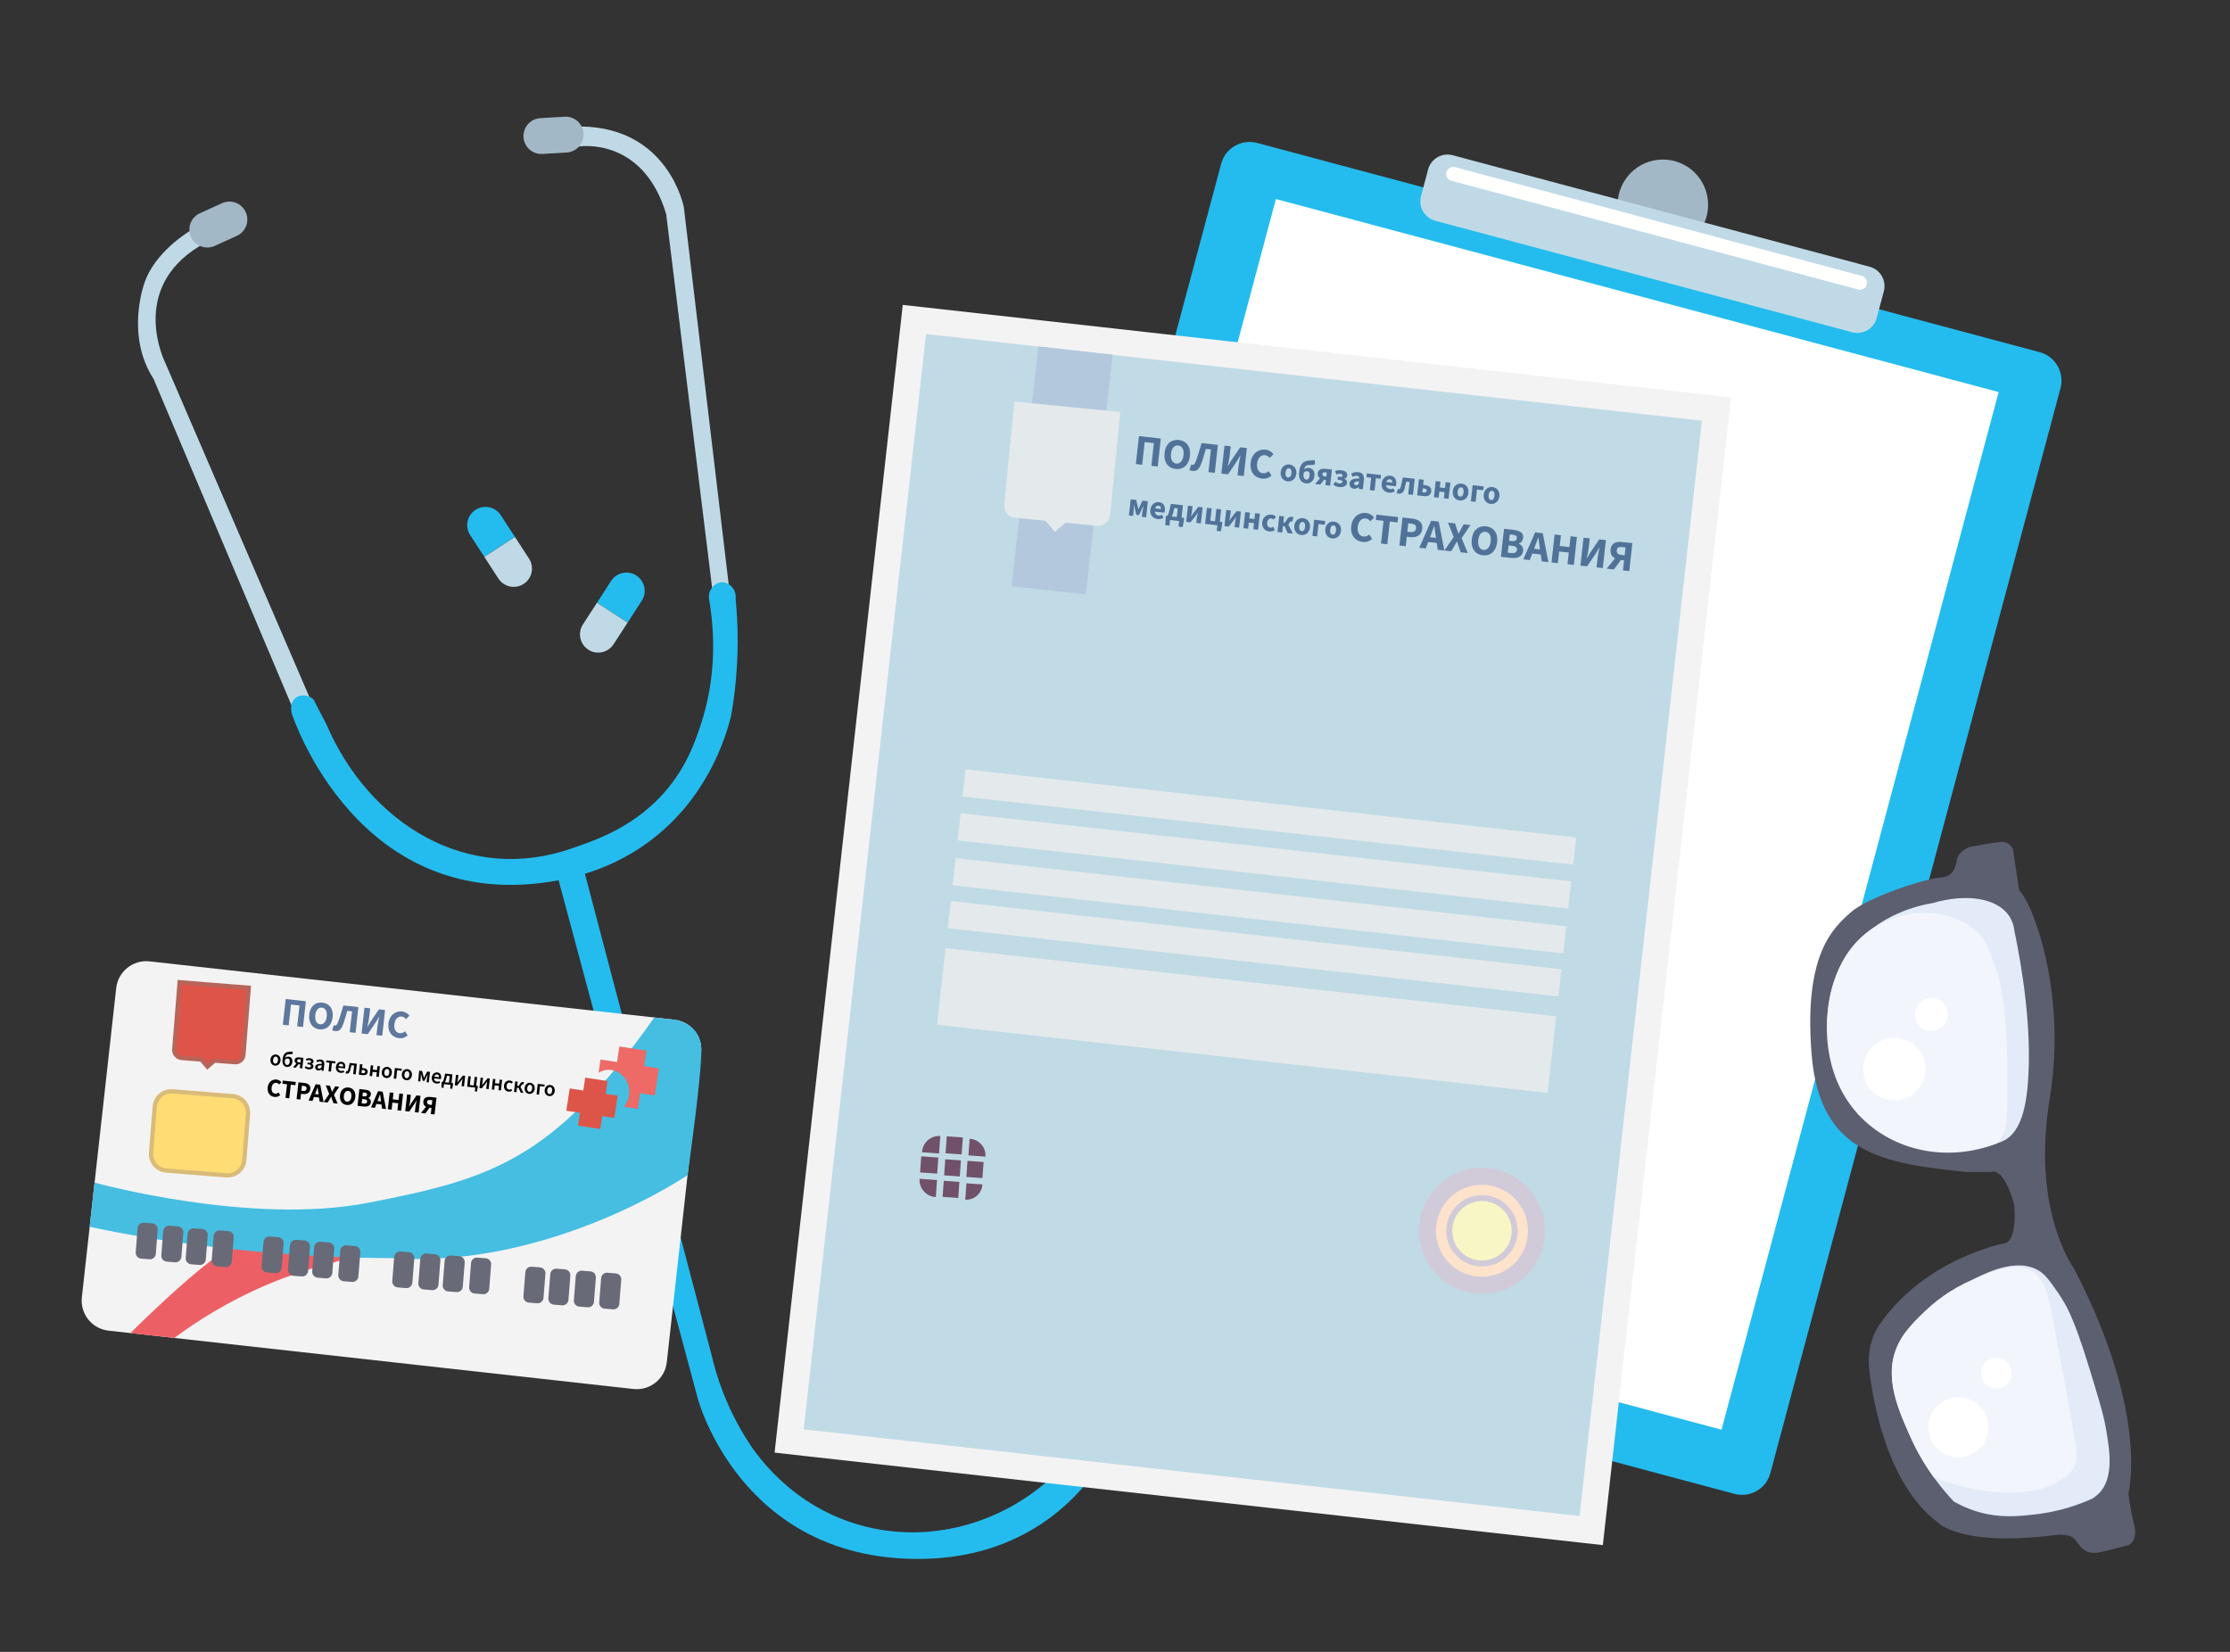 <?xml version="1.0" encoding="utf-8"?>
<!-- Generator: Adobe Illustrator 25.0.1, SVG Export Plug-In . SVG Version: 6.00 Build 0)  -->
<svg version="1.1" id="Слой_2" xmlns="http://www.w3.org/2000/svg" xmlns:xlink="http://www.w3.org/1999/xlink" x="0px" y="0px"
	 viewBox="0 0 523.91 388.09" style="enable-background:new 0 0 523.91 388.09;" xml:space="preserve">
<rect x="0" y="0" width="523.91" height="388.09" fill="#333333" stroke="none"/>
<style type="text/css">
	.st0{fill:#24BCEE;}
	.st1{fill:#FFFFFF;}
	.st2{fill:#A2B8C6;}
	.st3{fill:#BFDAE6;}
	.st4{fill:#FFFFFE;}
	.st5{fill:#E9EFEF;}
	.st6{fill:#374E78;}
	.st7{fill:#C0DBE6;stroke:#F4F3F4;stroke-width:6.189;stroke-miterlimit:10;}
	.st8{fill:#B3C8DD;}
	.st9{fill:#E4E9EB;}
	.st10{fill:#D1CBD9;}
	.st11{fill:#FDE2CC;}
	.st12{fill:#F9F6C5;}
	.st13{fill:#715169;}
	.st14{fill:#F4F3F4;}
	.st15{fill:#EC6065;}
	.st16{fill:#45BEE1;}
	.st17{fill:#FFDC74;stroke:#D9BB79;stroke-miterlimit:10;}
	.st18{fill:#686A77;}
	.st19{fill:#DE5449;stroke:#B7655A;stroke-miterlimit:10;}
	.st20{fill:#DD5549;}
	.st21{fill:#ED6A66;}
	.st22{fill:#5C5F70;}
	.st23{fill:#E3EBF8;}
	.st24{fill:#F2F5FC;}
	.st25{fill:#5D779D;}
	.st26{fill:#517298;}
</style>
<g>
	<path class="st0" d="M407.48,350.96L223.63,301.8c-3.68-0.98-5.87-4.77-4.89-8.45l68.16-254.88c0.98-3.68,4.77-5.87,8.45-4.89
		l183.85,49.16c3.68,0.98,5.87,4.77,4.89,8.45l-68.16,254.88C414.95,349.76,411.16,351.95,407.48,350.96z"/>
	
		<rect x="264.17" y="65.27" transform="matrix(0.966 0.258 -0.258 0.966 61.407 -84.448)" class="st1" width="175.78" height="252.35"/>
	<circle class="st2" cx="390.67" cy="48.11" r="10.63"/>
	<path class="st3" d="M435.12,78.05l-97.93-26.19c-2.52-0.67-4.02-3.27-3.34-5.79l1.67-6.26c0.67-2.52,3.27-4.02,5.79-3.34
		l97.93,26.19c2.52,0.67,4.02,3.27,3.34,5.79l-1.67,6.26C440.23,77.23,437.64,78.73,435.12,78.05z"/>
	<path class="st4" d="M436.55,68.02l-95.56-25.55c-0.89-0.24-1.41-1.15-1.17-2.03l0,0c0.24-0.89,1.15-1.41,2.03-1.17l95.56,25.55
		c0.89,0.24,1.41,1.15,1.17,2.03l0,0C438.34,67.73,437.43,68.26,436.55,68.02z"/>
	<path class="st3" d="M44.51,54.33c0,0-8.26,4.86-10.64,12.35c0,0-4.43,12.13,2.21,22.34l32.98,78.04l3.88-2.72L38.81,85.19
		c0,0-8.72-17.23,8.15-27.42l1.02-4.58L44.51,54.33z"/>
	<path class="st2" d="M55.64,55.41l-5.19,2.36c-2.12,0.96-4.61,0.03-5.58-2.09l0,0c-0.96-2.12-0.03-4.61,2.09-5.58l5.19-2.36
		c2.12-0.96,4.61-0.03,5.58,2.09l0,0C58.69,51.95,57.76,54.45,55.64,55.41z"/>
	<path class="st3" d="M136.05,34.41c0,0,14.97-2.43,20.46,15.89l11.11,90.38l3.77-1.79L160.66,48.7c0,0-3.48-18.63-24.02-18.98
		l-2.73,0.34v4.34L136.05,34.41z"/>
	<path class="st2" d="M133.14,35.83l-5.69,0.34c-2.32,0.14-4.32-1.63-4.46-3.95v0c-0.14-2.32,1.63-4.32,3.95-4.46l5.69-0.34
		c2.32-0.14,4.32,1.63,4.46,3.95v0C137.23,33.7,135.46,35.69,133.14,35.83z"/>
	<path class="st0" d="M120.96,126.12l-3.32-5.09c-1.29-1.98-3.95-2.54-5.93-1.25c-1.98,1.29-2.54,3.95-1.25,5.93l3.32,5.09
		L120.96,126.12z"/>
	<path class="st3" d="M113.78,130.82l3.31,5.1c1.29,1.99,3.95,2.55,5.94,1.26c1.99-1.29,2.55-3.95,1.26-5.94l-3.31-5.1
		L113.78,130.82z"/>
	<path class="st0" d="M147.47,146.25l3.3-5.11c1.29-1.99,0.71-4.64-1.27-5.93c-1.99-1.29-4.64-0.71-5.93,1.27l-3.3,5.11
		L147.47,146.25z"/>
	<path class="st3" d="M140.26,141.6l-3.31,5.1c-1.29,1.99-0.72,4.64,1.26,5.93c1.99,1.29,4.64,0.72,5.93-1.26l3.31-5.1L140.26,141.6
		z"/>
	<path class="st0" d="M267.45,305.11l-1.4-6.26l-5.23,3.96c0,0,6.51,25.91-13.91,44.43c-20.43,18.51-52.43,17.45-70.04-6.89
		c-2.3-3.35-4.84-7.71-6.94-13.09c-1.29-3.29-2.18-6.38-2.81-9.13c-9.9-37.62-19.8-75.23-29.7-112.85
		c4.23-1.29,9.76-3.57,15.32-7.74c13.29-9.97,17.63-23.9,18.98-29.15c0.36-2,0.67-4.08,0.92-6.24c0.91-7.92,0.79-15.16,0.19-21.46
		c0.25-2.21-1.52-3.97-3.28-3.89c-1.67,0.07-3.23,1.8-2.98,3.89c1.29,7.43,1.9,18.3-2.09,30.04c-1.31,3.85-3.1,8.96-7.45,14.32
		c-7.7,9.47-17.8,12.54-22.59,14.23c-24.64,8.68-47.74-5.87-57.7-28.98l-3.1-6c0,0-1.82-1.63-3.83-0.57
		c-2.01,1.05-1.28,3.86-1.28,3.86s15.39,48.07,62.71,39.22l32.68,121.7c0,0,9.83,37.62,51.57,37.74
		C257.23,366.38,271.91,326.3,267.45,305.11z"/>
	<circle class="st5" cx="259.15" cy="285.19" r="22.34"/>
	<circle class="st6" cx="259.15" cy="285.19" r="11.74"/>
	
		<rect x="199.62" y="84.6" transform="matrix(0.994 0.111 -0.111 0.994 25.794 -31.199)" class="st7" width="189.57" height="265.08"/>
	
		<rect x="240.78" y="82.04" transform="matrix(0.994 0.111 -0.111 0.994 13.725 -26.897)" class="st8" width="17.55" height="56.69"/>
	<path class="st9" d="M263.19,96.79l-24.88-2.44l-1.45,14.76l0,0l-0.92,9.4c-0.16,1.58,1,2.99,2.58,3.14l7.12,0.7l2.15,2.6
		l2.59-2.14l7.3,0.72c1.58,0.16,2.99-1,3.14-2.58l0.05-0.49l0,0L263.19,96.79z"/>
	
		<rect x="220.8" y="230.52" transform="matrix(0.994 0.111 -0.111 0.994 28.264 -30.902)" class="st9" width="144.32" height="18.11"/>
	
		<rect x="222.68" y="219.5" transform="matrix(0.994 0.111 -0.111 0.994 26.412 -31.212)" class="st9" width="144.32" height="6.42"/>
	
		<rect x="223.8" y="209.42" transform="matrix(0.994 0.111 -0.111 0.994 25.305 -31.398)" class="st9" width="144.32" height="6.42"/>
	
		<rect x="224.97" y="198.86" transform="matrix(0.994 0.111 -0.111 0.994 24.146 -31.592)" class="st9" width="144.32" height="6.42"/>
	
		<rect x="226.12" y="188.55" transform="matrix(0.994 0.111 -0.111 0.994 23.014 -31.782)" class="st9" width="144.32" height="6.42"/>
	<circle class="st10" cx="348.17" cy="289.15" r="14.81"/>
	<circle class="st11" cx="348.17" cy="289.15" r="10.81"/>
	<circle class="st10" cx="348.17" cy="289.15" r="8.38"/>
	<circle class="st12" cx="348.17" cy="289.15" r="6.98"/>
	
		<rect x="222.37" y="267.2" transform="matrix(0.997 0.072 -0.072 0.997 19.966 -15.45)" class="st13" width="3.79" height="4"/>
	
		<rect x="222.03" y="272.59" transform="matrix(0.997 0.072 -0.072 0.997 20.346 -15.409)" class="st13" width="3.69" height="3.79"/>
	
		<rect x="221.67" y="277.65" transform="matrix(0.997 0.072 -0.072 0.997 20.71 -15.369)" class="st13" width="3.69" height="3.79"/>
	
		<rect x="216.38" y="271.91" transform="matrix(0.997 0.072 -0.072 0.997 20.283 -15.015)" class="st13" width="4.03" height="3.79"/>
	
		<rect x="227.25" y="272.97" transform="matrix(0.997 0.072 -0.072 0.997 20.387 -15.787)" class="st13" width="3.79" height="3.79"/>
	<path class="st13" d="M220.62,271l0.3-4.11c-2.21-0.16-4.13,1.5-4.29,3.71c0,0.04,0,0.07,0,0.11L220.62,271z"/>
	<path class="st13" d="M220.15,277.23l-4.11-0.3c-0.16,2.21,1.5,4.13,3.71,4.29c0.04,0,0.07,0,0.11,0L220.15,277.23z"/>
	<path class="st13" d="M227.05,278l-0.28,3.84c2.07,0.15,3.87-1.41,4.02-3.48c0-0.03,0-0.07,0-0.1L227.05,278z"/>
	<path class="st13" d="M227.52,271.44l4,0.29c0.16-2.15-1.46-4.02-3.62-4.18c-0.04,0-0.07,0-0.1,0L227.52,271.44z"/>
	<path class="st14" d="M148.79,326.32L25.51,312.62c-3.9-0.43-6.72-3.95-6.28-7.86l8.07-72.62c0.43-3.9,3.95-6.72,7.86-6.28
		l123.28,13.71c3.9,0.43,6.72,3.95,6.28,7.86l-8.07,72.62C156.21,323.94,152.7,326.76,148.79,326.32z"/>
	<path class="st15" d="M30.63,313.19c0,0,21.54-21.57,27.15-21.64l30.43,1.82l-9.64,3.18c-4.8,1.19-10.28,2.9-16.12,5.4
		c-8.94,3.83-16.09,8.36-21.48,12.38C37.53,313.95,34.08,313.57,30.63,313.19z"/>
	<path class="st16" d="M22.22,277.83c0,0,36.68,10.17,64.42,4.72s43.09-9.41,67.08-43.51l4.72,0.52c0,0,5.77,0.64,6.29,6.3
		c0.02,0.22,0.03,0.45,0.04,0.68c0.09,6.3-3.23,29.54-3.23,29.54s-32.32,22.1-69.56,19.49c0,0-34.87,0.37-70.91-7.35L22.22,277.83z"
		/>
	<path class="st17" d="M53.17,276.13l-14.08-1.12c-2.16-0.17-3.78-2.06-3.6-4.23L36.35,260c0.17-2.16,2.06-3.78,4.23-3.6l14.08,1.12
		c2.16,0.17,3.78,2.06,3.6,4.23l-0.86,10.79C57.23,274.69,55.34,276.3,53.17,276.13z"/>
	<path class="st18" d="M35.11,295.85l-1.96-0.16c-0.76-0.06-1.33-0.73-1.27-1.49l0.45-5.68c0.06-0.76,0.73-1.33,1.49-1.27l1.96,0.16
		c0.76,0.06,1.33,0.73,1.27,1.49l-0.45,5.68C36.54,295.34,35.87,295.91,35.11,295.85z"/>
	<path class="st18" d="M52.97,297.67l-1.96-0.16c-0.76-0.06-1.33-0.73-1.27-1.49l0.45-5.68c0.06-0.76,0.73-1.33,1.49-1.27l1.96,0.16
		c0.76,0.06,1.33,0.73,1.27,1.49l-0.45,5.68C54.4,297.16,53.73,297.73,52.97,297.67z"/>
	<path class="st18" d="M46.86,297.18l-1.96-0.16c-0.76-0.06-1.33-0.73-1.27-1.49l0.45-5.68c0.06-0.76,0.73-1.33,1.49-1.27l1.96,0.16
		c0.76,0.06,1.33,0.73,1.27,1.49l-0.45,5.68C48.28,296.67,47.62,297.24,46.86,297.18z"/>
	<path class="st18" d="M41.13,296.56l-1.96-0.16c-0.76-0.06-1.33-0.73-1.27-1.49l0.45-5.68c0.06-0.76,0.73-1.33,1.49-1.27l1.96,0.16
		c0.76,0.06,1.33,0.73,1.27,1.49l-0.45,5.68C42.55,296.05,41.89,296.62,41.13,296.56z"/>
	<path class="st18" d="M144.01,307.61l-1.96-0.16c-0.76-0.06-1.33-0.73-1.27-1.49l0.45-5.68c0.06-0.76,0.73-1.33,1.49-1.27
		l1.96,0.16c0.76,0.06,1.33,0.73,1.27,1.49l-0.45,5.68C145.43,307.1,144.77,307.67,144.01,307.61z"/>
	<path class="st18" d="M138.05,307.13l-1.96-0.16c-0.76-0.06-1.33-0.73-1.27-1.49l0.45-5.68c0.06-0.76,0.73-1.33,1.49-1.27
		l1.96,0.16c0.76,0.06,1.33,0.73,1.27,1.49l-0.45,5.68C139.47,306.63,138.81,307.19,138.05,307.13z"/>
	<path class="st18" d="M132.06,306.66l-1.96-0.16c-0.76-0.06-1.33-0.73-1.27-1.49l0.45-5.68c0.06-0.76,0.73-1.33,1.49-1.27
		l1.96,0.16c0.76,0.06,1.33,0.73,1.27,1.49l-0.45,5.68C133.49,306.15,132.82,306.72,132.06,306.66z"/>
	<path class="st18" d="M126.2,306.19l-1.96-0.16c-0.76-0.06-1.33-0.73-1.27-1.49l0.45-5.68c0.06-0.76,0.73-1.33,1.49-1.27l1.96,0.16
		c0.76,0.06,1.33,0.73,1.27,1.49l-0.45,5.68C127.62,305.68,126.96,306.25,126.2,306.19z"/>
	<path class="st18" d="M113.45,304.05l-1.96-0.16c-0.76-0.06-1.33-0.73-1.27-1.49l0.45-5.68c0.06-0.76,0.73-1.33,1.49-1.27
		l1.96,0.16c0.76,0.06,1.33,0.73,1.27,1.49l-0.45,5.68C114.88,303.55,114.21,304.11,113.45,304.05z"/>
	<path class="st18" d="M107.24,303.56l-1.96-0.16c-0.76-0.06-1.33-0.73-1.27-1.49l0.45-5.68c0.06-0.76,0.73-1.33,1.49-1.27
		l1.96,0.16c0.76,0.06,1.33,0.73,1.27,1.49l-0.45,5.68C108.67,303.05,108.01,303.62,107.24,303.56z"/>
	<path class="st18" d="M101.52,303.1l-1.96-0.16c-0.76-0.06-1.33-0.73-1.27-1.49l0.45-5.68c0.06-0.76,0.73-1.33,1.49-1.27l1.96,0.16
		c0.76,0.06,1.33,0.73,1.27,1.49l-0.45,5.68C102.95,302.6,102.29,303.16,101.52,303.1z"/>
	<path class="st18" d="M95.39,302.62l-1.96-0.16c-0.76-0.06-1.33-0.73-1.27-1.49l0.45-5.68c0.06-0.76,0.73-1.33,1.49-1.27l1.96,0.16
		c0.76,0.06,1.33,0.73,1.27,1.49l-0.45,5.68C96.82,302.11,96.15,302.68,95.39,302.62z"/>
	<path class="st18" d="M82.71,301.17l-1.96-0.16c-0.76-0.06-1.33-0.73-1.27-1.49l0.45-5.68c0.06-0.76,0.73-1.33,1.49-1.27l1.96,0.16
		c0.76,0.06,1.33,0.73,1.27,1.49l-0.45,5.68C84.13,300.66,83.47,301.23,82.71,301.17z"/>
	<path class="st18" d="M76.58,300.33l-1.96-0.16c-0.76-0.06-1.33-0.73-1.27-1.49l0.45-5.68c0.06-0.76,0.73-1.33,1.49-1.27l1.96,0.16
		c0.76,0.06,1.33,0.73,1.27,1.49l-0.45,5.68C78.01,299.83,77.35,300.39,76.58,300.33z"/>
	<path class="st18" d="M70.89,299.88l-1.96-0.16c-0.76-0.06-1.33-0.73-1.27-1.49l0.45-5.68c0.06-0.76,0.73-1.33,1.49-1.27l1.96,0.16
		c0.76,0.06,1.33,0.73,1.27,1.49l-0.45,5.68C72.32,299.37,71.65,299.94,70.89,299.88z"/>
	<path class="st18" d="M64.69,299.1l-1.96-0.16c-0.76-0.06-1.33-0.73-1.27-1.49l0.45-5.68c0.06-0.76,0.73-1.33,1.49-1.27l1.96,0.16
		c0.76,0.06,1.33,0.73,1.27,1.49l-0.45,5.68C66.11,298.59,65.45,299.16,64.69,299.1z"/>
	<path class="st19" d="M58.44,232.05l-16.24-1.29l-0.77,9.63l0,0l-0.49,6.14c-0.08,1.03,0.69,1.93,1.72,2.02l4.65,0.37l1.43,1.67
		l1.66-1.42l4.77,0.38c1.03,0.08,1.93-0.69,2.02-1.72l0.03-0.32l0,0L58.44,232.05z"/>
	<polygon class="st20" points="145.12,257.4 142.29,256.98 142.74,253.97 137.49,253.18 137.04,256.19 133.84,255.71 133.05,260.95 
		136.25,261.43 135.8,264.46 141.04,265.25 141.5,262.22 144.33,262.65 	"/>
	<path class="st21" d="M151.33,250.47l0.55-3.65l-6.36-0.96l-0.55,3.65l-3.88-0.58l-0.46,3.08c0.7-0.42,1.49-0.68,2.35-0.68
		c2.68,0,4.85,2.34,4.85,5.22c0,1.34-0.48,2.55-1.25,3.47l3.26,0.49l0.55-3.67l3.44,0.52l0.96-6.36L151.33,250.47z"/>
	<path class="st22" d="M474.38,209.23l-1.47-9.77c0,0-0.83-1.85-2.87-1.66c-2.04,0.19-7.4,1.21-7.4,1.21s-2.62,0.96-2.94,3.19
		s-1.15,3.83-4.21,4.02c-3.06,0.19-16.6,4.47-20.74,8.17c-4.15,3.7-11.04,9.89-9.13,33.38s16.98,25.53,36.26,27.57h5.81
		c0,0,2.94-1.66,5.49,7.6c0,0,1.09,9.13-2.74,9.26c0,0-18.26,3.64-28.79,18.89c0,0-3.26,4.09-2.49,10.72
		c0.77,6.64,3.96,26.68,15.96,35.74c0,0,4.98,6,28.02,3.06c0,0,3.3-0.47,4.53,1.28c1.23,1.74,2.38,3.57,6,2.72
		c3.62-0.85,6.38-1.62,6.38-1.62s2.34-0.81,1.32-4.85c-1.02-4.04-1.32-7.4-1.32-7.4s4.98-18.47-12.77-52.68
		c0,0-10.09-13.53-5.74-39.83C485.87,231.96,476.81,210.89,474.38,209.23z"/>
	<path class="st23" d="M454.04,212.17c-2.75,0.45-13.15,2.5-19.66,11.62c-7.46,10.46-6.76,25.95,2.26,38.1
		c3.25,2.49,6.27,4.05,8.5,5.01c0.95,0.41,7.2,2.96,14.37,3.22c2.33,0.09,5.81-0.09,9.77-1.53c0.57-0.21,1.14-0.42,1.66-0.7
		c3.98-2.13,5.08-8.26,5.49-13.43c1.03-13.26-1.54-27.91-3.15-35.66c-0.18-1.64-0.72-2.8-1.26-3.61
		C469.22,211.01,462.02,209.82,454.04,212.17z"/>
	<path class="st24" d="M451.91,214.47c-2.64,0.08-7.45,0.62-12.09,3.72c-8.95,5.97-10.11,16.62-10.44,19.72
		c-0.34,3.19-1.24,16.2,8.68,25.4c8.03,7.45,20.02,9.52,30.82,5.42c0,0,2.46-1.48,2.59-6.2c0.13-4.72,0.86-27.06-2.9-35.94
		c-1.06-2.49-1.45-4.83-3.38-6.98C461.06,215,454.7,214.51,451.91,214.47z"/>
	<circle class="st1" cx="445.08" cy="251.17" r="7.34"/>
	<circle class="st1" cx="453.74" cy="238.34" r="3.86"/>
	<path class="st23" d="M460.17,302.38c-1.89,1.02-4.47,2.62-7.15,5.02c-2.39,2.14-6.02,5.4-7.68,9.87
		c-2.17,5.88-0.02,11.44,2.4,17.71c1.63,4.21,4.84,10.91,11.28,17.78c1.31,0.74,3.29,1.73,5.83,2.46c5.07,1.45,9.32,1,12.93,0.61
		c1.95-0.21,4.89-0.65,8.34-1.7c2.23-0.68,4.1-1.44,5.56-2.11c0.48-0.35,0.97-0.71,1.39-1.12c3.68-3.64,2.56-10.3,1.68-15.34
		c-0.4-2.28-0.83-3.97-2.33-9c-4.5-15.12-6.24-19.01-8.94-22.89c-2.13-3.07-3.23-4.62-5.19-5.53
		C472.58,295.48,465.25,299.64,460.17,302.38z"/>
	<path class="st24" d="M463.39,300.67c-5.17,2.19-8.99,5.23-11.61,7.86c-3.03,3.04-5.2,5.22-6.44,8.74
		c-2.6,7.41,0.94,14.91,4.49,22.41c1.49,3.14,3.59,6.09,3.59,6.09c0.39,0.58,0.74,1.06,0.98,1.4c13.9,5.19,27.47,4.71,32.56-1.99
		c1.9-2.5,1.05-3.81-4.25-33.18c-1.27-7.06-2.09-11.76-5.79-13.62C473.2,296.51,468.48,298.51,463.39,300.67z"/>
	<circle class="st1" cx="460.08" cy="335.32" r="7.06"/>
	<circle class="st1" cx="469.02" cy="322.64" r="3.57"/>
	<path class="st25" d="M67.13,234.7l4.73,0.53l-0.67,6.05l-1.37-0.15l0.55-4.9L68.37,236l-0.55,4.9l-1.37-0.15L67.13,234.7z"/>
	<path class="st25" d="M72.66,238.35c0.22-1.98,1.46-2.99,3.09-2.8c1.63,0.18,2.62,1.45,2.4,3.42c-0.22,1.98-1.47,3.04-3.1,2.86
		C73.43,241.64,72.44,240.33,72.66,238.35z M76.76,238.81c0.13-1.21-0.31-1.99-1.13-2.08c-0.83-0.09-1.43,0.57-1.56,1.78
		c-0.13,1.21,0.3,2.04,1.13,2.13C76.02,240.73,76.62,240.02,76.76,238.81z"/>
	<path class="st25" d="M78.04,242.06l0.38-1.2c0.08,0.03,0.15,0.06,0.26,0.07c0.3,0.03,0.53-0.09,0.96-1.36
		c0.37-1.1,0.69-2.22,1.03-3.36l3.53,0.39l-0.67,6.05l-1.37-0.15l0.55-4.9l-1.11-0.12c-0.25,0.84-0.48,1.6-0.71,2.38
		c-0.62,1.99-1.18,2.48-2.14,2.37C78.41,242.19,78.22,242.15,78.04,242.06z"/>
	<path class="st25" d="M85.62,236.75l1.35,0.15l-0.24,2.14c-0.08,0.71-0.28,1.55-0.42,2.18l0.04,0l0.75-1.26l1.92-2.83l1.45,0.16
		l-0.67,6.05l-1.35-0.15l0.24-2.15c0.08-0.71,0.28-1.51,0.42-2.17l-0.04,0l-0.75,1.25l-1.92,2.84l-1.45-0.16L85.62,236.75z"/>
	<path class="st25" d="M91.26,240.48c0.22-2.01,1.68-3.02,3.21-2.85c0.78,0.09,1.37,0.52,1.73,0.99l-0.82,0.8
		c-0.27-0.32-0.58-0.55-1.02-0.6c-0.83-0.09-1.57,0.57-1.7,1.78c-0.14,1.24,0.36,2.03,1.24,2.13c0.5,0.06,0.91-0.15,1.25-0.43
		l0.63,0.94c-0.57,0.53-1.27,0.76-2.05,0.67C92.2,243.72,91.04,242.52,91.26,240.48z"/>
	<path d="M63.54,248.92c0.09-0.83,0.71-1.24,1.33-1.17s1.13,0.61,1.03,1.43c-0.09,0.82-0.71,1.24-1.32,1.17
		C63.96,250.28,63.45,249.74,63.54,248.92z M65.31,249.12c0.06-0.5-0.13-0.85-0.49-0.89c-0.36-0.04-0.62,0.27-0.67,0.76
		c-0.06,0.5,0.13,0.85,0.49,0.89C65,249.92,65.25,249.61,65.31,249.12z"/>
	<path d="M66.38,248.94c0.18-1.58,0.84-1.81,1.78-1.84c0.29-0.01,0.41-0.03,0.57-0.08l0.06,0.53c-0.14,0.08-0.35,0.11-0.57,0.11
		c-0.91,0.03-1.14,0.05-1.3,1.48c-0.07,0.64,0.12,1.01,0.53,1.06c0.33,0.04,0.57-0.26,0.62-0.75c0.05-0.48-0.12-0.74-0.46-0.78
		c-0.21-0.02-0.44,0.05-0.67,0.31l0.02-0.4c0.23-0.25,0.55-0.37,0.87-0.33c0.55,0.06,0.93,0.52,0.85,1.26
		c-0.09,0.78-0.63,1.22-1.27,1.15C66.64,250.58,66.27,249.95,66.38,248.94z"/>
	<path d="M69.81,249.66l0.46,0.22l-0.79,0.96l-0.65-0.07L69.81,249.66z M70.53,250.05l-0.37-0.04c-0.49-0.05-1-0.34-0.94-0.92
		s0.53-0.73,1.09-0.67l0.97,0.11L71.02,251l-0.58-0.06L70.53,250.05z M70.58,249.64l0.08-0.75l-0.31-0.03
		c-0.33-0.04-0.52,0.06-0.55,0.3c-0.03,0.24,0.14,0.41,0.47,0.45L70.58,249.64z"/>
	<path d="M71.57,250.82l0.28-0.35c0.2,0.19,0.42,0.28,0.64,0.3c0.3,0.03,0.55-0.08,0.58-0.3s-0.14-0.35-0.47-0.39l-0.37-0.04
		l0.04-0.4l0.32,0.04c0.31,0.03,0.48-0.06,0.5-0.26c0.02-0.2-0.14-0.32-0.41-0.35c-0.25-0.03-0.44,0.01-0.65,0.12l-0.18-0.4
		c0.27-0.14,0.57-0.2,0.92-0.17c0.51,0.06,0.94,0.32,0.89,0.8c-0.02,0.22-0.18,0.43-0.46,0.49l0,0.02c0.29,0.11,0.47,0.31,0.43,0.66
		c-0.05,0.48-0.59,0.7-1.14,0.64C72.15,251.19,71.85,251.09,71.57,250.82z"/>
	<path d="M74.05,250.67c0.06-0.53,0.53-0.76,1.56-0.75c0.02-0.27-0.06-0.5-0.4-0.54c-0.25-0.03-0.49,0.06-0.72,0.17l-0.17-0.41
		c0.29-0.14,0.66-0.26,1.05-0.21c0.62,0.07,0.88,0.48,0.81,1.18l-0.16,1.47l-0.48-0.05l-0.01-0.28l-0.02,0
		c-0.24,0.16-0.51,0.28-0.81,0.25C74.27,251.43,74,251.1,74.05,250.67z M75.51,250.83l0.06-0.56c-0.68,0.01-0.93,0.16-0.95,0.41
		c-0.02,0.22,0.11,0.33,0.32,0.35C75.14,251.06,75.3,250.98,75.51,250.83z"/>
	<path d="M77.4,249.67l-0.78-0.09l0.05-0.46l2.14,0.24l-0.05,0.46l-0.78-0.09l-0.22,2.02l-0.58-0.06L77.4,249.67z"/>
	<path d="M78.93,250.63c0.09-0.81,0.71-1.24,1.29-1.18c0.67,0.07,0.97,0.6,0.89,1.29c-0.01,0.11-0.04,0.22-0.06,0.28l-1.57-0.18
		c0,0.45,0.25,0.73,0.65,0.77c0.21,0.02,0.4-0.02,0.6-0.12l0.16,0.38c-0.25,0.13-0.57,0.21-0.88,0.17
		C79.32,251.99,78.83,251.45,78.93,250.63z M80.62,250.58c0.04-0.38-0.1-0.63-0.44-0.67c-0.29-0.03-0.57,0.16-0.66,0.55
		L80.62,250.58z"/>
	<path d="M81.18,252.15l0.16-0.52c0.04,0.01,0.07,0.03,0.12,0.03c0.15,0.02,0.27-0.1,0.35-0.41c0.12-0.5,0.23-1.01,0.35-1.52
		l1.68,0.19l-0.28,2.48l-0.58-0.06l0.22-2.02l-0.64-0.07c-0.09,0.4-0.19,0.81-0.29,1.22c-0.14,0.54-0.42,0.81-0.84,0.76
		C81.33,252.21,81.26,252.19,81.18,252.15z"/>
	<path d="M84.57,250l0.58,0.06l-0.09,0.85l0.37,0.04c0.6,0.07,1,0.34,0.94,0.92c-0.07,0.59-0.52,0.77-1.12,0.71l-0.95-0.11
		L84.57,250z M85.26,252.13c0.34,0.04,0.52-0.06,0.54-0.32c0.03-0.25-0.12-0.38-0.46-0.42l-0.33-0.04l-0.08,0.74L85.26,252.13z"/>
	<path d="M87.11,250.28l0.58,0.06l-0.11,0.95l0.99,0.11l0.11-0.95l0.58,0.06L88.99,253l-0.58-0.06l0.11-1.02l-0.99-0.11l-0.11,1.02
		l-0.58-0.06L87.11,250.28z"/>
	<path d="M89.7,251.83c0.09-0.83,0.71-1.24,1.33-1.17c0.62,0.07,1.13,0.61,1.03,1.43c-0.09,0.82-0.71,1.24-1.32,1.17
		S89.61,252.65,89.7,251.83z M91.46,252.02c0.06-0.5-0.13-0.85-0.49-0.89c-0.36-0.04-0.62,0.27-0.67,0.76
		c-0.06,0.5,0.13,0.85,0.49,0.89C91.15,252.82,91.4,252.52,91.46,252.02z"/>
	<path d="M92.77,250.91l1.63,0.18l-0.05,0.46l-1.05-0.12l-0.22,2.02l-0.58-0.06L92.77,250.91z"/>
	<path d="M94.41,252.35c0.09-0.83,0.71-1.24,1.32-1.17c0.62,0.07,1.13,0.61,1.04,1.43c-0.09,0.82-0.71,1.24-1.32,1.17
		S94.32,253.17,94.41,252.35z M96.17,252.55c0.06-0.5-0.13-0.85-0.49-0.89c-0.36-0.04-0.62,0.27-0.67,0.76
		c-0.06,0.5,0.13,0.85,0.49,0.89C95.86,253.35,96.11,253.04,96.17,252.55z"/>
	<path d="M98.49,251.55l0.67,0.07l0.29,1.05c0.04,0.21,0.09,0.41,0.13,0.6l0.02,0c0.09-0.18,0.18-0.36,0.27-0.56l0.49-0.96
		l0.66,0.07l-0.28,2.48l-0.52-0.06l0.1-0.87c0.03-0.24,0.12-0.69,0.17-0.96l-0.02,0c-0.09,0.2-0.21,0.43-0.31,0.62l-0.48,0.93
		l-0.34-0.04l-0.28-1.01c-0.05-0.21-0.12-0.46-0.16-0.67l-0.02,0c-0.01,0.27-0.02,0.73-0.04,0.97l-0.1,0.87l-0.51-0.06L98.49,251.55
		z"/>
	<path d="M101.45,253.13c0.09-0.81,0.71-1.24,1.29-1.18c0.67,0.07,0.97,0.6,0.89,1.29c-0.01,0.11-0.04,0.22-0.06,0.28l-1.58-0.17
		c0,0.45,0.25,0.73,0.66,0.77c0.21,0.02,0.4-0.02,0.6-0.12l0.16,0.38c-0.25,0.13-0.57,0.21-0.88,0.17
		C101.84,254.49,101.36,253.95,101.45,253.13z M103.14,253.08c0.04-0.38-0.1-0.63-0.44-0.67c-0.29-0.03-0.57,0.16-0.66,0.55
		L103.14,253.08z"/>
	<path d="M104.2,255.57l-0.5-0.06l0.05-0.96l0.04-0.38l2.66,0.3l-0.04,0.38l-0.16,0.95l-0.5-0.06l0.1-0.87l-1.54-0.17L104.2,255.57z
		 M105.66,252.81l-0.66-0.07l-0.16,0.69c-0.2,0.86-0.51,1.12-0.88,1.11l-0.04-0.35c0.13-0.05,0.25-0.2,0.43-0.94l0.24-1.03l1.7,0.19
		l-0.26,2.31l-0.58-0.06L105.66,252.81z"/>
	<path d="M107.13,252.51l0.56,0.06l-0.09,0.86c-0.03,0.26-0.09,0.58-0.15,0.89l0.02,0c0.1-0.14,0.27-0.35,0.37-0.49l0.92-1.14
		l0.53,0.06l-0.28,2.48l-0.56-0.06l0.09-0.86c0.03-0.26,0.09-0.58,0.15-0.89l-0.02,0c-0.1,0.14-0.27,0.35-0.36,0.49l-0.93,1.14
		l-0.53-0.06L107.13,252.51z"/>
	<path d="M110.02,252.83l0.58,0.06l-0.22,2.02l0.92,0.1l0.22-2.02l0.58,0.06l-0.28,2.48l-2.08-0.23L110.02,252.83z M111.65,255.52
		l-0.17-0.02l0.05-0.46l0.73,0.08l-0.04,0.38l-0.16,0.95l-0.5-0.06L111.65,255.52z"/>
	<path d="M112.92,253.15l0.56,0.06l-0.09,0.86c-0.03,0.26-0.09,0.58-0.15,0.89l0.02,0c0.1-0.14,0.27-0.35,0.37-0.49l0.92-1.14
		l0.53,0.06l-0.28,2.48l-0.56-0.06l0.09-0.86c0.03-0.26,0.09-0.58,0.15-0.89l-0.02,0c-0.1,0.14-0.26,0.35-0.36,0.49l-0.93,1.14
		l-0.53-0.06L112.92,253.15z"/>
	<path d="M115.82,253.47l0.58,0.06l-0.11,0.95l0.99,0.11l0.11-0.95l0.58,0.06l-0.28,2.48l-0.58-0.06l0.11-1.02l-0.99-0.11
		l-0.11,1.02l-0.58-0.06L115.82,253.47z"/>
	<path d="M118.41,255.02c0.09-0.83,0.73-1.24,1.39-1.16c0.32,0.03,0.53,0.18,0.7,0.36l-0.33,0.35c-0.12-0.13-0.24-0.21-0.39-0.23
		c-0.4-0.04-0.71,0.26-0.77,0.75c-0.06,0.5,0.18,0.85,0.57,0.9c0.19,0.02,0.38-0.05,0.54-0.16l0.19,0.41
		c-0.25,0.18-0.56,0.25-0.84,0.22C118.78,256.38,118.31,255.84,118.41,255.02z"/>
	<path d="M121.04,254.05l0.58,0.06l-0.11,0.97l0.66,0.07l0.81,1.62l-0.64-0.07l-0.51-1.12l-0.37-0.04l-0.12,1.05l-0.58-0.06
		L121.04,254.05z M121.75,255.34l0.41-0.69c0.24-0.41,0.46-0.48,0.78-0.45c0.06,0.01,0.12,0.02,0.17,0.05l-0.15,0.53
		c-0.03-0.01-0.05-0.02-0.09-0.03c-0.12-0.01-0.23,0.02-0.37,0.26l-0.28,0.48L121.75,255.34z"/>
	<path d="M123.26,255.56c0.09-0.83,0.71-1.24,1.32-1.17s1.13,0.61,1.04,1.43c-0.09,0.82-0.71,1.24-1.32,1.17
		S123.17,256.38,123.26,255.56z M125.02,255.75c0.06-0.5-0.13-0.85-0.49-0.89c-0.36-0.04-0.62,0.27-0.67,0.76
		c-0.06,0.5,0.13,0.85,0.49,0.89C124.71,256.55,124.96,256.25,125.02,255.75z"/>
	<path d="M126.33,254.64l1.63,0.18l-0.05,0.46l-1.05-0.12l-0.22,2.02l-0.58-0.06L126.33,254.64z"/>
	<path d="M127.97,256.08c0.09-0.83,0.71-1.24,1.32-1.17s1.13,0.61,1.04,1.43c-0.09,0.82-0.71,1.24-1.32,1.17
		S127.88,256.9,127.97,256.08z M129.73,256.28c0.06-0.5-0.13-0.85-0.49-0.89s-0.62,0.27-0.67,0.76c-0.06,0.5,0.13,0.85,0.49,0.89
		S129.67,256.77,129.73,256.28z"/>
	<path d="M62.89,255.48c0.15-1.31,1.1-1.97,2.09-1.86c0.51,0.06,0.89,0.34,1.13,0.64l-0.53,0.52c-0.18-0.21-0.38-0.36-0.66-0.39
		c-0.54-0.06-1.02,0.37-1.11,1.16c-0.09,0.81,0.24,1.32,0.81,1.39c0.32,0.04,0.6-0.09,0.81-0.28l0.41,0.61
		c-0.37,0.34-0.83,0.49-1.34,0.44C63.5,257.6,62.74,256.81,62.89,255.48z"/>
	<path d="M67.44,254.73l-1.09-0.12l0.08-0.75l3.06,0.34l-0.08,0.75l-1.09-0.12l-0.36,3.2l-0.89-0.1L67.44,254.73z"/>
	<path d="M70.12,254.27l1.35,0.15c0.87,0.1,1.53,0.48,1.43,1.44c-0.1,0.93-0.86,1.26-1.69,1.17l-0.49-0.05l-0.15,1.34l-0.89-0.1
		L70.12,254.27z M71.23,256.31c0.49,0.05,0.75-0.14,0.79-0.55c0.05-0.41-0.2-0.59-0.68-0.64l-0.41-0.05l-0.13,1.19L71.23,256.31z"/>
	<path d="M74.16,254.72l1.07,0.12l0.8,4.08l-0.94-0.1l-0.29-2.05c-0.07-0.41-0.12-0.88-0.18-1.31l-0.02,0
		c-0.14,0.41-0.3,0.86-0.45,1.24l-0.74,1.94l-0.91-0.1L74.16,254.72z M73.48,256.98l1.9,0.21l-0.08,0.69l-1.9-0.21L73.48,256.98z"/>
	<path d="M77.34,257.01l-0.81-2.03l0.99,0.11l0.26,0.78c0.07,0.19,0.13,0.4,0.22,0.66l0.02,0c0.12-0.24,0.22-0.43,0.32-0.6l0.4-0.71
		l0.95,0.11l-1.24,1.84l0.87,2.11l-0.99-0.11l-0.3-0.85c-0.08-0.21-0.14-0.43-0.22-0.68l-0.02,0c-0.12,0.23-0.23,0.43-0.34,0.62
		l-0.46,0.76l-0.95-0.11L77.34,257.01z"/>
	<path d="M79.88,257.33c0.14-1.29,0.95-1.95,2.02-1.83c1.06,0.12,1.71,0.94,1.57,2.23c-0.14,1.29-0.96,1.98-2.02,1.86
		C80.38,259.47,79.74,258.62,79.88,257.33z M82.55,257.63c0.09-0.79-0.2-1.29-0.74-1.35c-0.54-0.06-0.93,0.37-1.02,1.16
		c-0.09,0.79,0.2,1.33,0.73,1.39C82.07,258.88,82.47,258.42,82.55,257.63z"/>
	<path d="M84.43,255.86l1.35,0.15c0.82,0.09,1.43,0.39,1.35,1.14c-0.04,0.35-0.28,0.71-0.61,0.79l0,0.02
		c0.39,0.15,0.67,0.48,0.61,1.01c-0.09,0.8-0.81,1.09-1.67,0.99l-1.46-0.16L84.43,255.86z M85.46,259.27
		c0.49,0.05,0.76-0.09,0.8-0.45c0.04-0.35-0.19-0.51-0.68-0.57l-0.5-0.06l-0.11,1.02L85.46,259.27z M85.56,257.58
		c0.43,0.05,0.64-0.11,0.68-0.4c0.03-0.3-0.16-0.44-0.57-0.49l-0.42-0.05l-0.1,0.89L85.56,257.58z"/>
	<path d="M88.83,256.35l1.07,0.12l0.8,4.08l-0.94-0.1l-0.29-2.06c-0.07-0.41-0.12-0.88-0.18-1.31l-0.02,0
		c-0.14,0.41-0.3,0.86-0.45,1.24l-0.74,1.94l-0.91-0.1L88.83,256.35z M88.15,258.61l1.9,0.21l-0.08,0.69l-1.9-0.21L88.15,258.61z"/>
	<path d="M91.56,256.65l0.89,0.1l-0.17,1.52l1.36,0.15l0.17-1.52l0.89,0.1l-0.44,3.94l-0.89-0.1l0.18-1.65l-1.36-0.15l-0.18,1.65
		l-0.89-0.1L91.56,256.65z"/>
	<path d="M95.64,257.11l0.88,0.1l-0.15,1.39c-0.05,0.46-0.19,1.01-0.27,1.42l0.02,0l0.48-0.82l1.25-1.85l0.94,0.1l-0.44,3.94
		l-0.88-0.1l0.16-1.4c0.05-0.46,0.18-0.99,0.27-1.42l-0.02,0l-0.48,0.82l-1.25,1.85l-0.94-0.1L95.64,257.11z"/>
	<path d="M100.53,259.49l0.56,0.54l-1.16,1.55l-1.02-0.11L100.53,259.49z M101.37,260.3l-0.55-0.06c-0.81-0.1-1.46-0.56-1.36-1.46
		c0.1-0.94,0.82-1.15,1.66-1.06l1.42,0.16l-0.44,3.94l-0.89-0.1L101.37,260.3z M101.45,259.59l0.12-1.11l-0.46-0.05
		c-0.47-0.05-0.74,0.05-0.78,0.44c-0.04,0.39,0.19,0.62,0.66,0.67L101.45,259.59z"/>
	<path class="st26" d="M267.59,102.46l5.13,0.57l-0.73,6.57l-1.49-0.17l0.59-5.33l-2.16-0.24l-0.59,5.33l-1.49-0.17L267.59,102.46z"
		/>
	<path class="st26" d="M273.6,106.42c0.24-2.15,1.59-3.24,3.36-3.05c1.77,0.2,2.85,1.57,2.61,3.71c-0.24,2.15-1.59,3.3-3.37,3.1
		C274.43,109.99,273.36,108.57,273.6,106.42z M278.05,106.92c0.15-1.32-0.33-2.16-1.23-2.26c-0.9-0.1-1.55,0.62-1.7,1.93
		s0.33,2.22,1.22,2.32C277.25,109.01,277.9,108.24,278.05,106.92z"/>
	<path class="st26" d="M279.44,110.45l0.42-1.31c0.08,0.03,0.16,0.06,0.28,0.07c0.33,0.04,0.58-0.1,1.04-1.47
		c0.4-1.2,0.75-2.42,1.12-3.65l3.83,0.43l-0.73,6.57l-1.49-0.17l0.59-5.33l-1.2-0.13c-0.27,0.92-0.52,1.74-0.77,2.59
		c-0.67,2.16-1.28,2.7-2.33,2.58C279.85,110.6,279.65,110.55,279.44,110.45z"/>
	<path class="st26" d="M287.68,104.69l1.47,0.16l-0.26,2.32c-0.09,0.77-0.31,1.68-0.46,2.37l0.04,0l0.81-1.37l2.09-3.08l1.57,0.17
		l-0.73,6.57l-1.47-0.16l0.26-2.33c0.09-0.77,0.3-1.64,0.45-2.36l-0.04,0l-0.81,1.36l-2.09,3.09l-1.57-0.17L287.68,104.69z"/>
	<path class="st26" d="M293.82,108.74c0.24-2.18,1.83-3.29,3.49-3.1c0.85,0.09,1.49,0.57,1.88,1.07l-0.89,0.87
		c-0.3-0.34-0.63-0.6-1.1-0.65c-0.9-0.1-1.7,0.62-1.85,1.93c-0.15,1.35,0.39,2.21,1.35,2.31c0.54,0.06,0.99-0.16,1.35-0.47
		l0.68,1.02c-0.62,0.57-1.38,0.82-2.23,0.73C294.84,112.26,293.57,110.95,293.82,108.74z"/>
	<path class="st26" d="M300.88,110.9c0.14-1.26,1.11-1.89,2.06-1.78c0.96,0.11,1.76,0.93,1.62,2.19c-0.14,1.26-1.11,1.88-2.07,1.78
		C301.54,112.98,300.74,112.15,300.88,110.9z M303.41,111.18c0.07-0.66-0.11-1.11-0.58-1.16c-0.46-0.05-0.74,0.35-0.81,1
		c-0.07,0.65,0.11,1.1,0.57,1.15C303.06,112.23,303.34,111.83,303.41,111.18z"/>
	<path class="st26" d="M305.21,110.9c0.25-2.27,1.29-2.68,2.72-2.72c0.46-0.01,0.68-0.04,0.93-0.12l0.11,1
		c-0.22,0.13-0.57,0.18-0.92,0.19c-1.37,0.03-1.57,0.04-1.79,2.04c-0.1,0.87,0.15,1.32,0.65,1.38c0.41,0.05,0.68-0.33,0.75-0.96
		c0.08-0.68-0.14-0.95-0.54-1c-0.26-0.03-0.56,0.06-0.84,0.38l0.03-0.72c0.3-0.35,0.77-0.5,1.23-0.45c0.8,0.09,1.4,0.75,1.27,1.91
		c-0.13,1.17-0.97,1.85-1.99,1.74C305.61,113.43,305.04,112.45,305.21,110.9z"/>
	<path class="st26" d="M310.41,112.02l0.89,0.41l-1.1,1.42l-1.25-0.14L310.41,112.02z M311.51,112.75l-0.42-0.05
		c-0.75-0.08-1.61-0.54-1.5-1.48c0.1-0.94,0.84-1.17,1.72-1.08l1.61,0.18l-0.42,3.78l-1.12-0.12L311.51,112.75z M311.59,111.98
		l0.11-0.97l-0.35-0.04c-0.41-0.04-0.63,0.08-0.66,0.39c-0.03,0.3,0.15,0.53,0.56,0.57L311.59,111.98z"/>
	<path class="st26" d="M313.23,113.82l0.52-0.66c0.29,0.25,0.62,0.38,0.89,0.41c0.4,0.04,0.72-0.08,0.75-0.35
		c0.03-0.26-0.15-0.39-0.54-0.44l-0.6-0.07l0.08-0.74l0.53,0.06c0.35,0.04,0.55-0.07,0.57-0.3c0.03-0.23-0.16-0.38-0.53-0.42
		c-0.33-0.04-0.61,0-0.92,0.16l-0.33-0.77c0.44-0.22,0.92-0.29,1.43-0.24c0.82,0.09,1.53,0.5,1.44,1.26
		c-0.04,0.31-0.26,0.64-0.69,0.72l0,0.03c0.45,0.17,0.7,0.47,0.64,0.98c-0.08,0.76-0.97,1.07-1.82,0.98
		C314.14,114.38,313.68,114.23,313.23,113.82z"/>
	<path class="st26" d="M317.05,113.55c0.09-0.8,0.77-1.16,2.29-1.15c0.01-0.33-0.13-0.57-0.54-0.61c-0.32-0.04-0.65,0.06-1.04,0.23
		l-0.32-0.78c0.51-0.24,1.08-0.38,1.67-0.32c0.97,0.11,1.44,0.72,1.31,1.88l-0.24,2.16l-0.91-0.1l-0.04-0.4l-0.03,0
		c-0.35,0.24-0.73,0.4-1.16,0.36C317.36,114.74,316.98,114.18,317.05,113.55z M319.19,113.73l0.07-0.66
		c-0.81,0.02-1.09,0.22-1.13,0.5c-0.03,0.24,0.13,0.38,0.39,0.41C318.78,114.02,318.97,113.91,319.19,113.73z"/>
	<path class="st26" d="M322.14,112.23l-1.12-0.12l0.1-0.88l3.35,0.37l-0.1,0.88l-1.12-0.12l-0.32,2.9l-1.12-0.12L322.14,112.23z"/>
	<path class="st26" d="M324.6,113.54c0.14-1.23,1.1-1.89,2.01-1.79c1.08,0.12,1.53,0.96,1.41,2c-0.02,0.2-0.07,0.4-0.1,0.49
		l-2.27-0.25c0.04,0.56,0.39,0.85,0.89,0.91c0.29,0.03,0.55-0.03,0.85-0.16l0.3,0.72c-0.42,0.23-0.94,0.33-1.39,0.28
		C325.22,115.61,324.46,114.79,324.6,113.54z M327.09,113.39c0.05-0.42-0.1-0.74-0.55-0.79c-0.35-0.04-0.69,0.16-0.82,0.63
		L327.09,113.39z"/>
	<path class="st26" d="M328.12,115.85l0.3-0.99c0.06,0.02,0.11,0.04,0.19,0.05c0.2,0.02,0.37-0.11,0.47-0.52
		c0.18-0.73,0.34-1.48,0.51-2.22l2.79,0.31l-0.42,3.78l-1.12-0.12l0.32-2.9l-0.78-0.09c-0.13,0.55-0.26,1.11-0.4,1.66
		c-0.22,0.83-0.69,1.25-1.42,1.17C328.38,115.96,328.25,115.92,328.12,115.85z"/>
	<path class="st26" d="M333.36,112.59l1.12,0.12l-0.13,1.21l0.43,0.05c0.92,0.1,1.58,0.51,1.48,1.46c-0.11,0.97-0.85,1.23-1.77,1.12
		l-1.55-0.17L333.36,112.59z M334.53,115.69c0.4,0.04,0.62-0.08,0.65-0.39c0.03-0.29-0.14-0.46-0.55-0.51l-0.37-0.04l-0.1,0.89
		L334.53,115.69z"/>
	<path class="st26" d="M337.3,113.03l1.12,0.12l-0.15,1.37l1.21,0.13l0.15-1.37l1.12,0.12l-0.42,3.78l-1.12-0.12l0.16-1.44
		l-1.21-0.13l-0.16,1.44l-1.12-0.12L337.3,113.03z"/>
	<path class="st26" d="M341.31,115.39c0.14-1.26,1.11-1.89,2.06-1.78c0.96,0.11,1.76,0.93,1.62,2.19c-0.14,1.26-1.11,1.88-2.07,1.78
		C341.98,117.47,341.17,116.65,341.31,115.39z M343.85,115.67c0.07-0.66-0.11-1.11-0.58-1.16c-0.46-0.05-0.74,0.35-0.81,1
		c-0.07,0.65,0.11,1.1,0.57,1.15C343.5,116.73,343.78,116.33,343.85,115.67z"/>
	<path class="st26" d="M345.98,113.99l2.6,0.29l-0.1,0.88L347,115l-0.32,2.9l-1.12-0.12L345.98,113.99z"/>
	<path class="st26" d="M348.58,116.2c0.14-1.26,1.11-1.89,2.06-1.78c0.96,0.11,1.76,0.93,1.62,2.19c-0.14,1.26-1.11,1.88-2.07,1.78
		C349.25,118.28,348.45,117.46,348.58,116.2z M351.12,116.48c0.07-0.66-0.11-1.11-0.58-1.16c-0.46-0.05-0.74,0.35-0.81,1
		c-0.07,0.65,0.11,1.1,0.57,1.15C350.77,117.53,351.05,117.14,351.12,116.48z"/>
	<path class="st26" d="M265.65,117.32l1.28,0.14l0.33,1.35c0.06,0.32,0.12,0.6,0.17,0.88l0.03,0c0.12-0.26,0.24-0.52,0.36-0.82
		l0.59-1.25l1.27,0.14l-0.42,3.78l-1-0.11l0.11-0.97c0.04-0.41,0.21-1.2,0.3-1.62l-0.03,0c-0.14,0.32-0.35,0.71-0.49,1.02
		l-0.57,1.17l-0.61-0.07l-0.32-1.27c-0.07-0.33-0.18-0.77-0.25-1.1l-0.03,0c-0.01,0.43-0.02,1.24-0.06,1.65l-0.11,0.97l-0.98-0.11
		L265.65,117.32z"/>
	<path class="st26" d="M270.26,119.75c0.14-1.23,1.1-1.89,2-1.79c1.08,0.12,1.53,0.96,1.41,2c-0.02,0.2-0.07,0.4-0.1,0.49
		l-2.26-0.25c0.04,0.56,0.39,0.85,0.89,0.91c0.29,0.03,0.55-0.03,0.85-0.16l0.3,0.72c-0.42,0.23-0.94,0.33-1.39,0.28
		C270.87,121.82,270.12,121,270.26,119.75z M272.74,119.6c0.05-0.42-0.1-0.74-0.55-0.79c-0.35-0.04-0.69,0.16-0.82,0.63
		L272.74,119.6z"/>
	<path class="st26" d="M274.74,123.49l-0.96-0.11l0.06-1.47l0.08-0.74l4.28,0.48l-0.08,0.74l-0.27,1.44l-0.97-0.11l0.15-1.31
		l-2.14-0.24L274.74,123.49z M276.69,119.44l-0.81-0.09l-0.19,0.87c-0.28,1.26-0.83,1.71-1.52,1.65l-0.02-0.66
		c0.19-0.08,0.35-0.3,0.6-1.35l0.34-1.48l2.82,0.31l-0.38,3.46l-1.12-0.12L276.69,119.44z"/>
	<path class="st26" d="M279.1,118.81l1.08,0.12l-0.12,1.05c-0.04,0.38-0.15,0.88-0.24,1.33l0.02,0c0.15-0.22,0.39-0.53,0.53-0.74
		l1.16-1.49l1.02,0.11l-0.42,3.78l-1.08-0.12l0.12-1.05c0.04-0.38,0.15-0.87,0.25-1.33l-0.03,0c-0.15,0.22-0.38,0.54-0.52,0.75
		l-1.17,1.49l-1.02-0.11L279.1,118.81z"/>
	<path class="st26" d="M283.55,119.31l1.12,0.12l-0.32,2.9l1.11,0.12l0.32-2.9l1.12,0.12l-0.42,3.78l-3.36-0.37L283.55,119.31z
		 M286.01,123.41l-0.24-0.03l0.1-0.88l1.31,0.15l-0.08,0.74l-0.27,1.44l-0.97-0.11L286.01,123.41z"/>
	<path class="st26" d="M288.09,119.81l1.08,0.12l-0.12,1.05c-0.04,0.38-0.15,0.88-0.24,1.33l0.02,0c0.15-0.22,0.39-0.53,0.53-0.74
		l1.16-1.49l1.02,0.11l-0.42,3.78l-1.08-0.12l0.12-1.05c0.04-0.38,0.15-0.87,0.25-1.33l-0.03,0c-0.15,0.22-0.38,0.54-0.52,0.75
		l-1.17,1.49l-1.02-0.11L288.09,119.81z"/>
	<path class="st26" d="M292.54,120.31l1.12,0.12l-0.15,1.37l1.21,0.13l0.15-1.37l1.12,0.12l-0.42,3.78l-1.12-0.12l0.16-1.44
		l-1.21-0.13l-0.16,1.44l-1.12-0.12L292.54,120.31z"/>
	<path class="st26" d="M296.55,122.67c0.14-1.26,1.15-1.88,2.19-1.77c0.46,0.05,0.8,0.26,1.06,0.53l-0.61,0.66
		c-0.16-0.17-0.31-0.26-0.49-0.28c-0.54-0.06-0.93,0.33-1,0.98c-0.07,0.65,0.24,1.12,0.73,1.17c0.25,0.03,0.5-0.07,0.71-0.2
		l0.36,0.78c-0.4,0.28-0.89,0.36-1.3,0.31C297.14,124.74,296.41,123.93,296.55,122.67z"/>
	<path class="st26" d="M300.54,121.2l1.12,0.12l-0.15,1.39l0.96,0.11l1.27,2.56l-1.23-0.14l-0.7-1.61l-0.4-0.04l-0.17,1.51
		l-1.12-0.12L300.54,121.2z M301.66,123.14l0.64-1.04c0.37-0.61,0.74-0.72,1.29-0.66c0.11,0.01,0.21,0.04,0.3,0.09l-0.29,1.01
		c-0.04-0.02-0.09-0.04-0.14-0.04c-0.19-0.02-0.34,0.02-0.52,0.33l-0.36,0.62L301.66,123.14z"/>
	<path class="st26" d="M304.08,123.51c0.14-1.26,1.11-1.89,2.06-1.78c0.96,0.11,1.76,0.93,1.62,2.19c-0.14,1.26-1.11,1.88-2.06,1.78
		C304.75,125.59,303.94,124.76,304.08,123.51z M306.62,123.79c0.07-0.66-0.11-1.11-0.57-1.16c-0.46-0.05-0.74,0.35-0.81,1
		c-0.07,0.65,0.11,1.1,0.57,1.15C306.27,124.84,306.55,124.45,306.62,123.79z"/>
	<path class="st26" d="M308.75,122.11l2.6,0.29l-0.1,0.88l-1.48-0.16l-0.32,2.9l-1.12-0.12L308.75,122.11z"/>
	<path class="st26" d="M311.36,124.32c0.14-1.26,1.11-1.89,2.06-1.78c0.96,0.11,1.76,0.93,1.62,2.19c-0.14,1.26-1.11,1.88-2.06,1.78
		C312.02,126.4,311.22,125.57,311.36,124.32z M313.89,124.6c0.07-0.66-0.11-1.11-0.57-1.16c-0.46-0.05-0.74,0.35-0.81,1
		c-0.07,0.66,0.11,1.1,0.57,1.16C313.54,125.65,313.82,125.25,313.89,124.6z"/>
	<path class="st26" d="M317.46,123.62c0.24-2.18,1.83-3.28,3.49-3.1c0.85,0.09,1.49,0.57,1.88,1.07l-0.89,0.87
		c-0.3-0.34-0.63-0.6-1.1-0.65c-0.9-0.1-1.7,0.62-1.85,1.93c-0.15,1.35,0.39,2.21,1.35,2.31c0.54,0.06,0.99-0.16,1.35-0.47
		l0.68,1.02c-0.62,0.57-1.38,0.82-2.23,0.73C318.48,127.14,317.21,125.83,317.46,123.62z"/>
	<path class="st26" d="M325.04,122.36l-1.81-0.2l0.14-1.25l5.1,0.57l-0.14,1.25l-1.81-0.2l-0.59,5.33l-1.49-0.17L325.04,122.36z"/>
	<path class="st26" d="M329.5,121.59l2.26,0.25c1.45,0.16,2.55,0.81,2.38,2.41c-0.17,1.54-1.43,2.1-2.82,1.94l-0.81-0.09l-0.25,2.23
		l-1.49-0.17L329.5,121.59z M331.36,125c0.82,0.09,1.24-0.23,1.32-0.91c0.08-0.69-0.34-0.98-1.14-1.07l-0.69-0.08l-0.22,1.98
		L331.36,125z"/>
	<path class="st26" d="M336.23,122.34l1.78,0.2l1.33,6.8l-1.57-0.17l-0.49-3.42c-0.11-0.68-0.2-1.47-0.3-2.18l-0.04,0
		c-0.24,0.68-0.5,1.43-0.75,2.06l-1.23,3.23l-1.52-0.17L336.23,122.34z M335.1,126.12l3.16,0.35l-0.13,1.15l-3.16-0.35L335.1,126.12
		z"/>
	<path class="st26" d="M341.53,126.16l-1.35-3.38l1.66,0.18l0.43,1.31c0.11,0.32,0.22,0.67,0.36,1.11l0.04,0
		c0.2-0.4,0.37-0.72,0.54-1.01l0.66-1.19l1.59,0.18l-2.07,3.07l1.45,3.51l-1.66-0.18l-0.5-1.41c-0.13-0.36-0.24-0.71-0.37-1.14
		l-0.04,0c-0.2,0.39-0.39,0.71-0.57,1.03l-0.76,1.27l-1.59-0.18L341.53,126.16z"/>
	<path class="st26" d="M345.77,126.7c0.24-2.15,1.59-3.24,3.36-3.05c1.77,0.2,2.85,1.57,2.61,3.71c-0.24,2.15-1.6,3.3-3.37,3.1
		C346.6,130.27,345.53,128.85,345.77,126.7z M350.22,127.2c0.15-1.32-0.33-2.16-1.23-2.26c-0.9-0.1-1.55,0.62-1.69,1.93
		c-0.15,1.32,0.33,2.22,1.22,2.32C349.42,129.29,350.07,128.51,350.22,127.2z"/>
	<path class="st26" d="M353.35,124.24l2.25,0.25c1.36,0.15,2.38,0.64,2.24,1.9c-0.07,0.59-0.46,1.18-1.02,1.32l0,0.04
		c0.65,0.25,1.12,0.8,1.02,1.68c-0.15,1.34-1.35,1.81-2.78,1.65l-2.44-0.27L353.35,124.24z M355.06,129.93
		c0.81,0.09,1.26-0.15,1.33-0.75c0.06-0.58-0.32-0.86-1.14-0.95l-0.83-0.09l-0.19,1.7L355.06,129.93z M355.23,127.12
		c0.72,0.08,1.07-0.19,1.13-0.67c0.06-0.51-0.26-0.74-0.95-0.82l-0.71-0.08l-0.17,1.49L355.23,127.12z"/>
	<path class="st26" d="M360.67,125.06l1.78,0.2l1.33,6.8l-1.57-0.17l-0.49-3.42c-0.11-0.68-0.2-1.47-0.3-2.18l-0.04,0
		c-0.24,0.68-0.5,1.43-0.75,2.06l-1.23,3.23l-1.52-0.17L360.67,125.06z M359.54,128.83l3.16,0.35l-0.13,1.15l-3.16-0.35
		L359.54,128.83z"/>
	<path class="st26" d="M365.23,125.57l1.49,0.17l-0.28,2.53l2.27,0.25l0.28-2.53l1.49,0.17l-0.73,6.57l-1.49-0.17l0.31-2.74
		l-2.27-0.25l-0.31,2.74l-1.48-0.17L365.23,125.57z"/>
	<path class="st26" d="M372.03,126.32l1.47,0.16l-0.26,2.32c-0.09,0.77-0.31,1.68-0.46,2.37l0.04,0l0.81-1.37l2.09-3.08l1.57,0.17
		l-0.73,6.57l-1.47-0.16l0.26-2.33c0.09-0.77,0.3-1.64,0.46-2.36l-0.04,0l-0.81,1.36l-2.09,3.09l-1.57-0.17L372.03,126.32z"/>
	<path class="st26" d="M380.17,130.3l0.92,0.9l-1.94,2.58l-1.7-0.19L380.17,130.3z M381.56,131.64l-0.92-0.1
		c-1.36-0.16-2.43-0.93-2.26-2.44c0.17-1.56,1.37-1.92,2.76-1.76l2.37,0.26l-0.73,6.57l-1.49-0.17L381.56,131.64z M381.69,130.46
		l0.21-1.85l-0.76-0.08c-0.78-0.09-1.23,0.08-1.3,0.73c-0.07,0.65,0.31,1.03,1.09,1.11L381.69,130.46z"/>
</g>
</svg>
